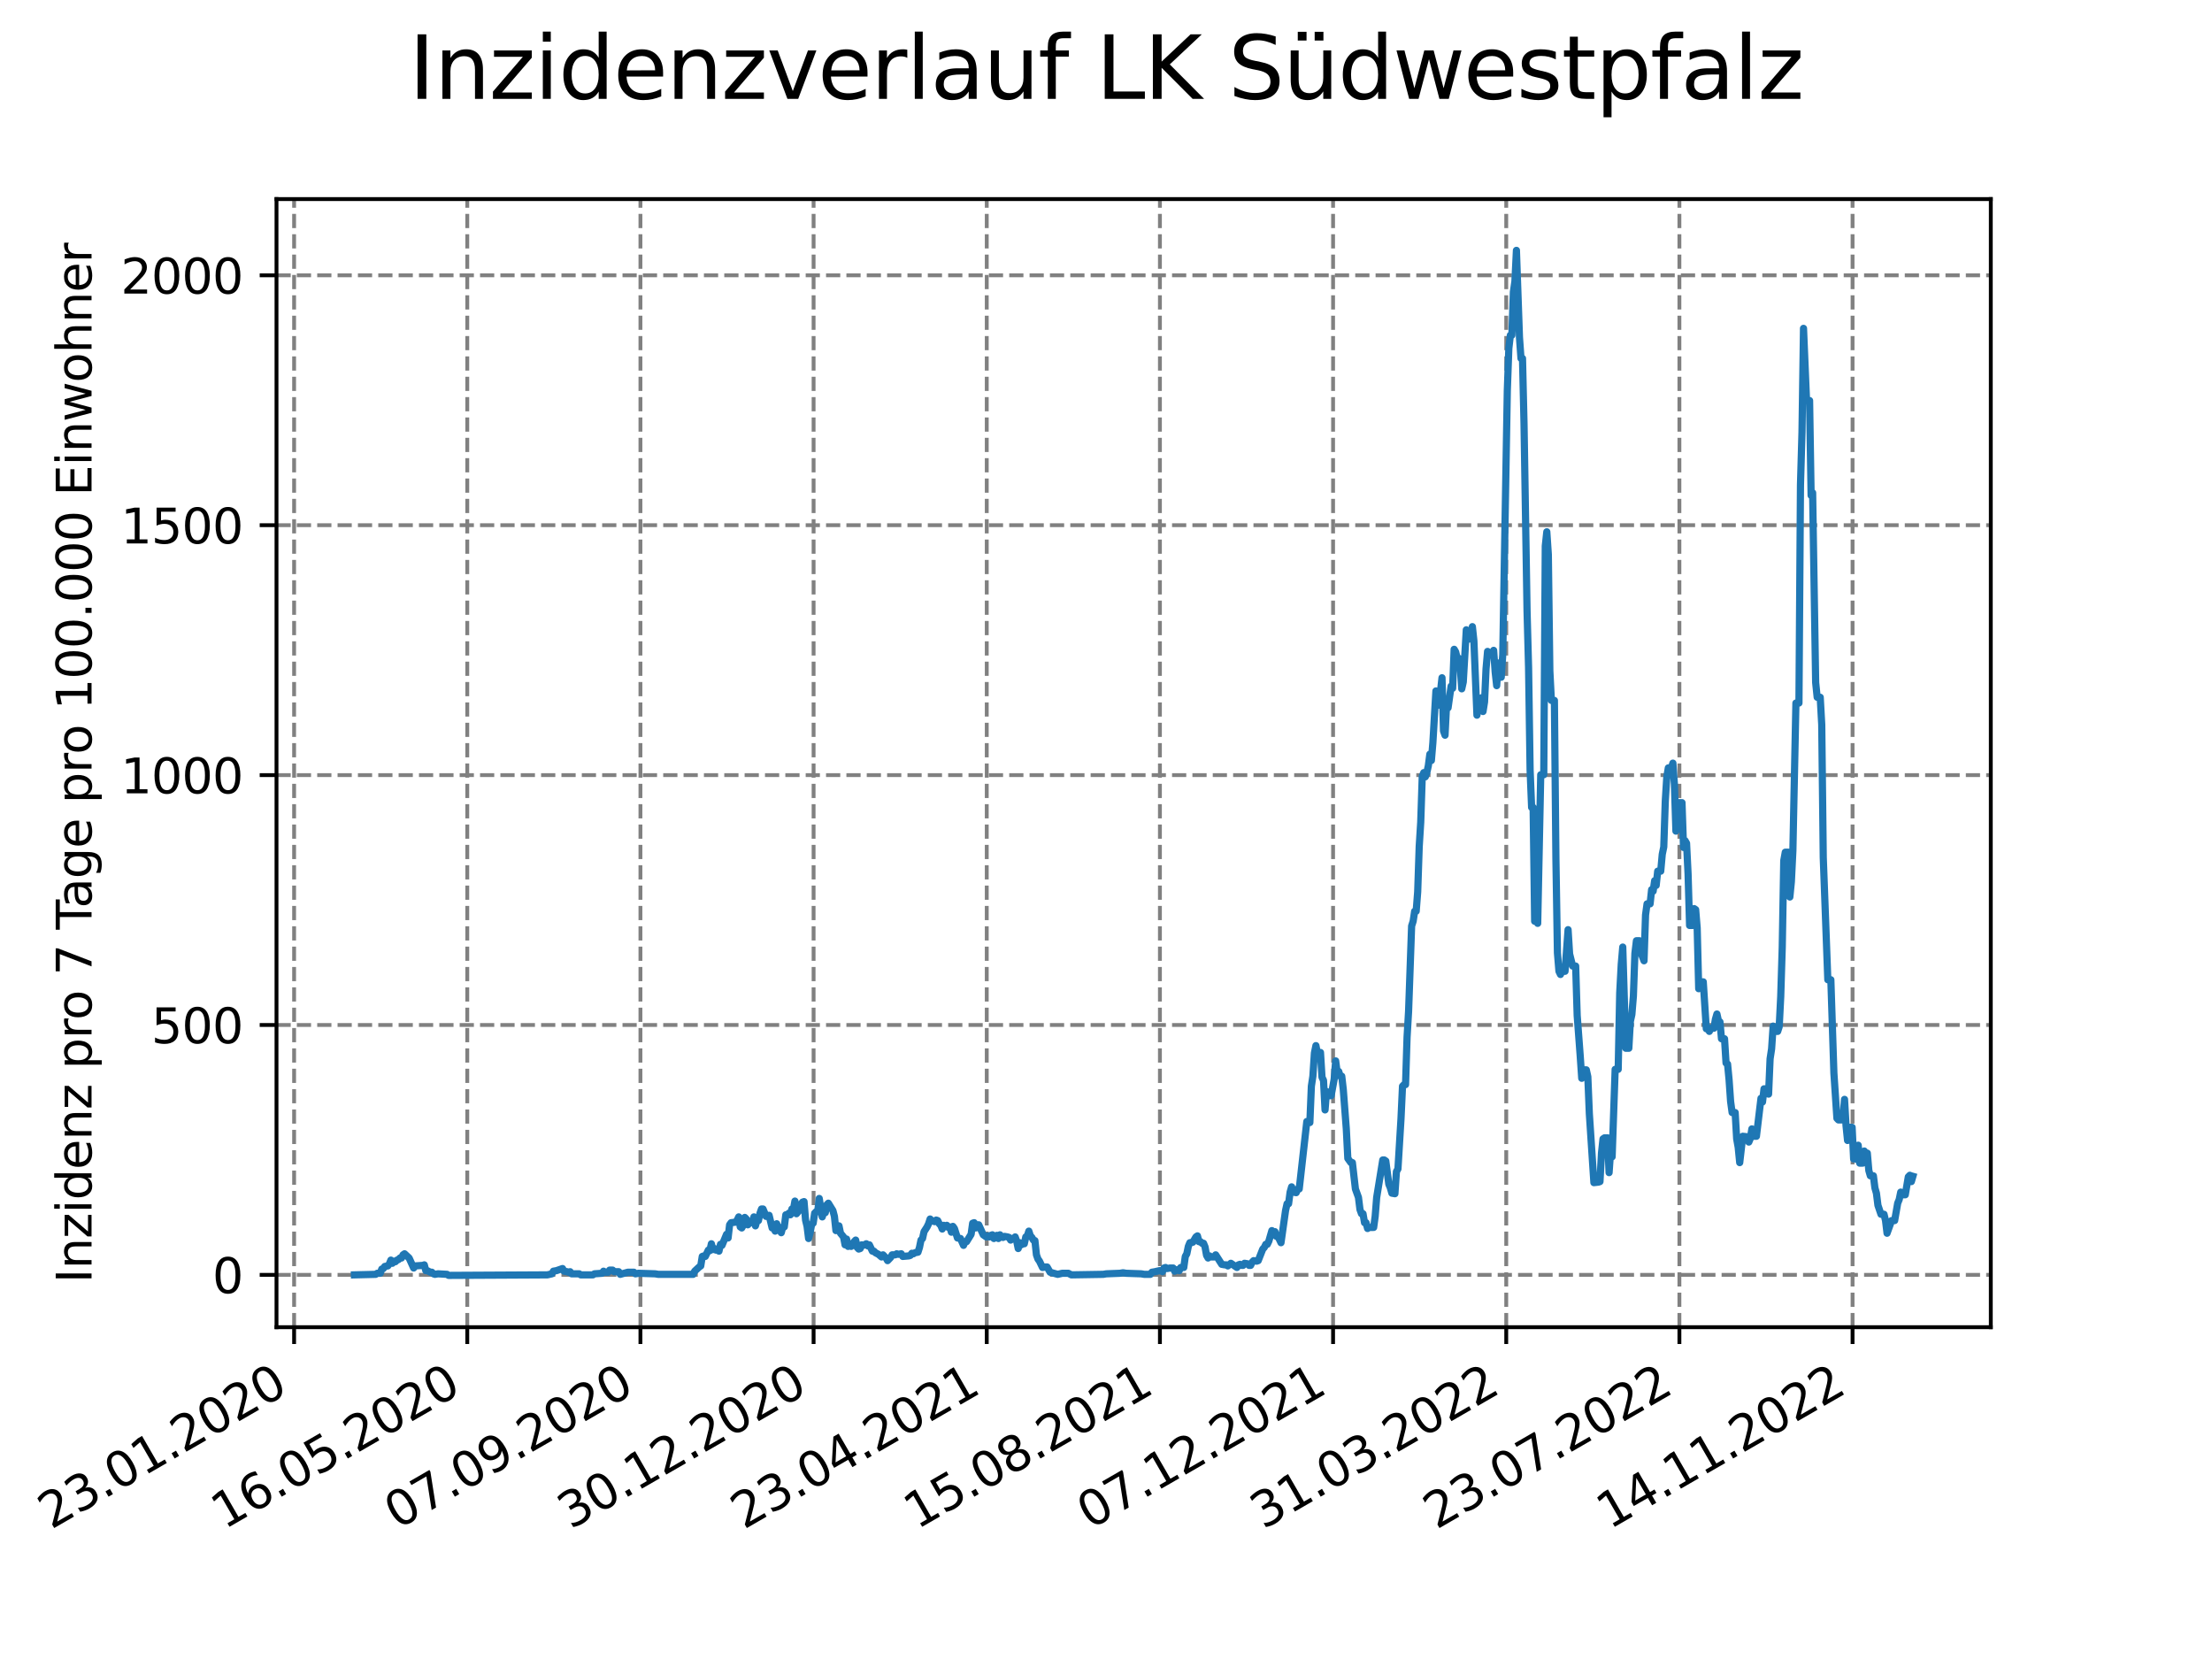 <?xml version="1.0" encoding="utf-8" standalone="no"?>
<!DOCTYPE svg PUBLIC "-//W3C//DTD SVG 1.1//EN"
  "http://www.w3.org/Graphics/SVG/1.1/DTD/svg11.dtd">
<svg xmlns:xlink="http://www.w3.org/1999/xlink" width="460.8pt" height="345.6pt" viewBox="0 0 460.8 345.6" xmlns="http://www.w3.org/2000/svg" version="1.1">
 <defs>
  <style type="text/css">*{stroke-linejoin: round; stroke-linecap: butt}</style>
 </defs>
 <g id="figure_1">
  <g id="patch_1">
   <path d="M 0 345.6 
L 460.8 345.6 
L 460.8 0 
L 0 0 
z
" style="fill: #ffffff"/>
  </g>
  <g id="axes_1">
   <g id="patch_2">
    <path d="M 57.6 276.48 
L 414.72 276.48 
L 414.72 41.472 
L 57.6 41.472 
z
" style="fill: #ffffff"/>
   </g>
   <g id="matplotlib.axis_1">
    <g id="xtick_1">
     <g id="line2d_1">
      <path d="M 61.268 276.48 
L 61.268 41.472 
" clip-path="url(#pe999df54c0)" style="fill: none; stroke-dasharray: 2.96,1.28; stroke-dashoffset: 0; stroke: #808080; stroke-width: 0.8"/>
     </g>
     <g id="line2d_2">
      <defs>
       <path id="m351de77b16" d="M 0 0 
L 0 3.5 
" style="stroke: #000000; stroke-width: 0.8"/>
      </defs>
      <g>
       <use xlink:href="#m351de77b16" x="61.268" y="276.48" style="stroke: #000000; stroke-width: 0.8"/>
      </g>
     </g>
     <g id="text_1">
      <!-- 23.01.2020 -->
      <g transform="translate(10.643 318.689) rotate(-30) scale(0.1 -0.1)">
       <defs>
        <path id="DejaVuSans-32" d="M 1228 531 
L 3431 531 
L 3431 0 
L 469 0 
L 469 531 
Q 828 903 1448 1529 
Q 2069 2156 2228 2338 
Q 2531 2678 2651 2914 
Q 2772 3150 2772 3378 
Q 2772 3750 2511 3984 
Q 2250 4219 1831 4219 
Q 1534 4219 1204 4116 
Q 875 4013 500 3803 
L 500 4441 
Q 881 4594 1212 4672 
Q 1544 4750 1819 4750 
Q 2544 4750 2975 4387 
Q 3406 4025 3406 3419 
Q 3406 3131 3298 2873 
Q 3191 2616 2906 2266 
Q 2828 2175 2409 1742 
Q 1991 1309 1228 531 
z
" transform="scale(0.016)"/>
        <path id="DejaVuSans-33" d="M 2597 2516 
Q 3050 2419 3304 2112 
Q 3559 1806 3559 1356 
Q 3559 666 3084 287 
Q 2609 -91 1734 -91 
Q 1441 -91 1130 -33 
Q 819 25 488 141 
L 488 750 
Q 750 597 1062 519 
Q 1375 441 1716 441 
Q 2309 441 2620 675 
Q 2931 909 2931 1356 
Q 2931 1769 2642 2001 
Q 2353 2234 1838 2234 
L 1294 2234 
L 1294 2753 
L 1863 2753 
Q 2328 2753 2575 2939 
Q 2822 3125 2822 3475 
Q 2822 3834 2567 4026 
Q 2313 4219 1838 4219 
Q 1578 4219 1281 4162 
Q 984 4106 628 3988 
L 628 4550 
Q 988 4650 1302 4700 
Q 1616 4750 1894 4750 
Q 2613 4750 3031 4423 
Q 3450 4097 3450 3541 
Q 3450 3153 3228 2886 
Q 3006 2619 2597 2516 
z
" transform="scale(0.016)"/>
        <path id="DejaVuSans-2e" d="M 684 794 
L 1344 794 
L 1344 0 
L 684 0 
L 684 794 
z
" transform="scale(0.016)"/>
        <path id="DejaVuSans-30" d="M 2034 4250 
Q 1547 4250 1301 3770 
Q 1056 3291 1056 2328 
Q 1056 1369 1301 889 
Q 1547 409 2034 409 
Q 2525 409 2770 889 
Q 3016 1369 3016 2328 
Q 3016 3291 2770 3770 
Q 2525 4250 2034 4250 
z
M 2034 4750 
Q 2819 4750 3233 4129 
Q 3647 3509 3647 2328 
Q 3647 1150 3233 529 
Q 2819 -91 2034 -91 
Q 1250 -91 836 529 
Q 422 1150 422 2328 
Q 422 3509 836 4129 
Q 1250 4750 2034 4750 
z
" transform="scale(0.016)"/>
        <path id="DejaVuSans-31" d="M 794 531 
L 1825 531 
L 1825 4091 
L 703 3866 
L 703 4441 
L 1819 4666 
L 2450 4666 
L 2450 531 
L 3481 531 
L 3481 0 
L 794 0 
L 794 531 
z
" transform="scale(0.016)"/>
       </defs>
       <use xlink:href="#DejaVuSans-32"/>
       <use xlink:href="#DejaVuSans-33" x="63.623"/>
       <use xlink:href="#DejaVuSans-2e" x="127.246"/>
       <use xlink:href="#DejaVuSans-30" x="159.033"/>
       <use xlink:href="#DejaVuSans-31" x="222.656"/>
       <use xlink:href="#DejaVuSans-2e" x="286.279"/>
       <use xlink:href="#DejaVuSans-32" x="318.066"/>
       <use xlink:href="#DejaVuSans-30" x="381.689"/>
       <use xlink:href="#DejaVuSans-32" x="445.312"/>
       <use xlink:href="#DejaVuSans-30" x="508.936"/>
      </g>
     </g>
    </g>
    <g id="xtick_2">
     <g id="line2d_3">
      <path d="M 97.341 276.48 
L 97.341 41.472 
" clip-path="url(#pe999df54c0)" style="fill: none; stroke-dasharray: 2.96,1.28; stroke-dashoffset: 0; stroke: #808080; stroke-width: 0.8"/>
     </g>
     <g id="line2d_4">
      <g>
       <use xlink:href="#m351de77b16" x="97.341" y="276.48" style="stroke: #000000; stroke-width: 0.8"/>
      </g>
     </g>
     <g id="text_2">
      <!-- 16.05.2020 -->
      <g transform="translate(46.715 318.689) rotate(-30) scale(0.1 -0.1)">
       <defs>
        <path id="DejaVuSans-36" d="M 2113 2584 
Q 1688 2584 1439 2293 
Q 1191 2003 1191 1497 
Q 1191 994 1439 701 
Q 1688 409 2113 409 
Q 2538 409 2786 701 
Q 3034 994 3034 1497 
Q 3034 2003 2786 2293 
Q 2538 2584 2113 2584 
z
M 3366 4563 
L 3366 3988 
Q 3128 4100 2886 4159 
Q 2644 4219 2406 4219 
Q 1781 4219 1451 3797 
Q 1122 3375 1075 2522 
Q 1259 2794 1537 2939 
Q 1816 3084 2150 3084 
Q 2853 3084 3261 2657 
Q 3669 2231 3669 1497 
Q 3669 778 3244 343 
Q 2819 -91 2113 -91 
Q 1303 -91 875 529 
Q 447 1150 447 2328 
Q 447 3434 972 4092 
Q 1497 4750 2381 4750 
Q 2619 4750 2861 4703 
Q 3103 4656 3366 4563 
z
" transform="scale(0.016)"/>
        <path id="DejaVuSans-35" d="M 691 4666 
L 3169 4666 
L 3169 4134 
L 1269 4134 
L 1269 2991 
Q 1406 3038 1543 3061 
Q 1681 3084 1819 3084 
Q 2600 3084 3056 2656 
Q 3513 2228 3513 1497 
Q 3513 744 3044 326 
Q 2575 -91 1722 -91 
Q 1428 -91 1123 -41 
Q 819 9 494 109 
L 494 744 
Q 775 591 1075 516 
Q 1375 441 1709 441 
Q 2250 441 2565 725 
Q 2881 1009 2881 1497 
Q 2881 1984 2565 2268 
Q 2250 2553 1709 2553 
Q 1456 2553 1204 2497 
Q 953 2441 691 2322 
L 691 4666 
z
" transform="scale(0.016)"/>
       </defs>
       <use xlink:href="#DejaVuSans-31"/>
       <use xlink:href="#DejaVuSans-36" x="63.623"/>
       <use xlink:href="#DejaVuSans-2e" x="127.246"/>
       <use xlink:href="#DejaVuSans-30" x="159.033"/>
       <use xlink:href="#DejaVuSans-35" x="222.656"/>
       <use xlink:href="#DejaVuSans-2e" x="286.279"/>
       <use xlink:href="#DejaVuSans-32" x="318.066"/>
       <use xlink:href="#DejaVuSans-30" x="381.689"/>
       <use xlink:href="#DejaVuSans-32" x="445.312"/>
       <use xlink:href="#DejaVuSans-30" x="508.936"/>
      </g>
     </g>
    </g>
    <g id="xtick_3">
     <g id="line2d_5">
      <path d="M 133.413 276.48 
L 133.413 41.472 
" clip-path="url(#pe999df54c0)" style="fill: none; stroke-dasharray: 2.96,1.28; stroke-dashoffset: 0; stroke: #808080; stroke-width: 0.8"/>
     </g>
     <g id="line2d_6">
      <g>
       <use xlink:href="#m351de77b16" x="133.413" y="276.48" style="stroke: #000000; stroke-width: 0.8"/>
      </g>
     </g>
     <g id="text_3">
      <!-- 07.09.2020 -->
      <g transform="translate(82.788 318.689) rotate(-30) scale(0.1 -0.1)">
       <defs>
        <path id="DejaVuSans-37" d="M 525 4666 
L 3525 4666 
L 3525 4397 
L 1831 0 
L 1172 0 
L 2766 4134 
L 525 4134 
L 525 4666 
z
" transform="scale(0.016)"/>
        <path id="DejaVuSans-39" d="M 703 97 
L 703 672 
Q 941 559 1184 500 
Q 1428 441 1663 441 
Q 2288 441 2617 861 
Q 2947 1281 2994 2138 
Q 2813 1869 2534 1725 
Q 2256 1581 1919 1581 
Q 1219 1581 811 2004 
Q 403 2428 403 3163 
Q 403 3881 828 4315 
Q 1253 4750 1959 4750 
Q 2769 4750 3195 4129 
Q 3622 3509 3622 2328 
Q 3622 1225 3098 567 
Q 2575 -91 1691 -91 
Q 1453 -91 1209 -44 
Q 966 3 703 97 
z
M 1959 2075 
Q 2384 2075 2632 2365 
Q 2881 2656 2881 3163 
Q 2881 3666 2632 3958 
Q 2384 4250 1959 4250 
Q 1534 4250 1286 3958 
Q 1038 3666 1038 3163 
Q 1038 2656 1286 2365 
Q 1534 2075 1959 2075 
z
" transform="scale(0.016)"/>
       </defs>
       <use xlink:href="#DejaVuSans-30"/>
       <use xlink:href="#DejaVuSans-37" x="63.623"/>
       <use xlink:href="#DejaVuSans-2e" x="127.246"/>
       <use xlink:href="#DejaVuSans-30" x="159.033"/>
       <use xlink:href="#DejaVuSans-39" x="222.656"/>
       <use xlink:href="#DejaVuSans-2e" x="286.279"/>
       <use xlink:href="#DejaVuSans-32" x="318.066"/>
       <use xlink:href="#DejaVuSans-30" x="381.689"/>
       <use xlink:href="#DejaVuSans-32" x="445.312"/>
       <use xlink:href="#DejaVuSans-30" x="508.936"/>
      </g>
     </g>
    </g>
    <g id="xtick_4">
     <g id="line2d_7">
      <path d="M 169.486 276.48 
L 169.486 41.472 
" clip-path="url(#pe999df54c0)" style="fill: none; stroke-dasharray: 2.96,1.28; stroke-dashoffset: 0; stroke: #808080; stroke-width: 0.8"/>
     </g>
     <g id="line2d_8">
      <g>
       <use xlink:href="#m351de77b16" x="169.486" y="276.48" style="stroke: #000000; stroke-width: 0.8"/>
      </g>
     </g>
     <g id="text_4">
      <!-- 30.12.2020 -->
      <g transform="translate(118.861 318.689) rotate(-30) scale(0.1 -0.1)">
       <use xlink:href="#DejaVuSans-33"/>
       <use xlink:href="#DejaVuSans-30" x="63.623"/>
       <use xlink:href="#DejaVuSans-2e" x="127.246"/>
       <use xlink:href="#DejaVuSans-31" x="159.033"/>
       <use xlink:href="#DejaVuSans-32" x="222.656"/>
       <use xlink:href="#DejaVuSans-2e" x="286.279"/>
       <use xlink:href="#DejaVuSans-32" x="318.066"/>
       <use xlink:href="#DejaVuSans-30" x="381.689"/>
       <use xlink:href="#DejaVuSans-32" x="445.312"/>
       <use xlink:href="#DejaVuSans-30" x="508.936"/>
      </g>
     </g>
    </g>
    <g id="xtick_5">
     <g id="line2d_9">
      <path d="M 205.559 276.48 
L 205.559 41.472 
" clip-path="url(#pe999df54c0)" style="fill: none; stroke-dasharray: 2.96,1.28; stroke-dashoffset: 0; stroke: #808080; stroke-width: 0.8"/>
     </g>
     <g id="line2d_10">
      <g>
       <use xlink:href="#m351de77b16" x="205.559" y="276.48" style="stroke: #000000; stroke-width: 0.8"/>
      </g>
     </g>
     <g id="text_5">
      <!-- 23.04.2021 -->
      <g transform="translate(154.934 318.689) rotate(-30) scale(0.1 -0.1)">
       <defs>
        <path id="DejaVuSans-34" d="M 2419 4116 
L 825 1625 
L 2419 1625 
L 2419 4116 
z
M 2253 4666 
L 3047 4666 
L 3047 1625 
L 3713 1625 
L 3713 1100 
L 3047 1100 
L 3047 0 
L 2419 0 
L 2419 1100 
L 313 1100 
L 313 1709 
L 2253 4666 
z
" transform="scale(0.016)"/>
       </defs>
       <use xlink:href="#DejaVuSans-32"/>
       <use xlink:href="#DejaVuSans-33" x="63.623"/>
       <use xlink:href="#DejaVuSans-2e" x="127.246"/>
       <use xlink:href="#DejaVuSans-30" x="159.033"/>
       <use xlink:href="#DejaVuSans-34" x="222.656"/>
       <use xlink:href="#DejaVuSans-2e" x="286.279"/>
       <use xlink:href="#DejaVuSans-32" x="318.066"/>
       <use xlink:href="#DejaVuSans-30" x="381.689"/>
       <use xlink:href="#DejaVuSans-32" x="445.312"/>
       <use xlink:href="#DejaVuSans-31" x="508.936"/>
      </g>
     </g>
    </g>
    <g id="xtick_6">
     <g id="line2d_11">
      <path d="M 241.632 276.48 
L 241.632 41.472 
" clip-path="url(#pe999df54c0)" style="fill: none; stroke-dasharray: 2.96,1.28; stroke-dashoffset: 0; stroke: #808080; stroke-width: 0.8"/>
     </g>
     <g id="line2d_12">
      <g>
       <use xlink:href="#m351de77b16" x="241.632" y="276.48" style="stroke: #000000; stroke-width: 0.8"/>
      </g>
     </g>
     <g id="text_6">
      <!-- 15.08.2021 -->
      <g transform="translate(191.006 318.689) rotate(-30) scale(0.1 -0.1)">
       <defs>
        <path id="DejaVuSans-38" d="M 2034 2216 
Q 1584 2216 1326 1975 
Q 1069 1734 1069 1313 
Q 1069 891 1326 650 
Q 1584 409 2034 409 
Q 2484 409 2743 651 
Q 3003 894 3003 1313 
Q 3003 1734 2745 1975 
Q 2488 2216 2034 2216 
z
M 1403 2484 
Q 997 2584 770 2862 
Q 544 3141 544 3541 
Q 544 4100 942 4425 
Q 1341 4750 2034 4750 
Q 2731 4750 3128 4425 
Q 3525 4100 3525 3541 
Q 3525 3141 3298 2862 
Q 3072 2584 2669 2484 
Q 3125 2378 3379 2068 
Q 3634 1759 3634 1313 
Q 3634 634 3220 271 
Q 2806 -91 2034 -91 
Q 1263 -91 848 271 
Q 434 634 434 1313 
Q 434 1759 690 2068 
Q 947 2378 1403 2484 
z
M 1172 3481 
Q 1172 3119 1398 2916 
Q 1625 2713 2034 2713 
Q 2441 2713 2670 2916 
Q 2900 3119 2900 3481 
Q 2900 3844 2670 4047 
Q 2441 4250 2034 4250 
Q 1625 4250 1398 4047 
Q 1172 3844 1172 3481 
z
" transform="scale(0.016)"/>
       </defs>
       <use xlink:href="#DejaVuSans-31"/>
       <use xlink:href="#DejaVuSans-35" x="63.623"/>
       <use xlink:href="#DejaVuSans-2e" x="127.246"/>
       <use xlink:href="#DejaVuSans-30" x="159.033"/>
       <use xlink:href="#DejaVuSans-38" x="222.656"/>
       <use xlink:href="#DejaVuSans-2e" x="286.279"/>
       <use xlink:href="#DejaVuSans-32" x="318.066"/>
       <use xlink:href="#DejaVuSans-30" x="381.689"/>
       <use xlink:href="#DejaVuSans-32" x="445.312"/>
       <use xlink:href="#DejaVuSans-31" x="508.936"/>
      </g>
     </g>
    </g>
    <g id="xtick_7">
     <g id="line2d_13">
      <path d="M 277.704 276.48 
L 277.704 41.472 
" clip-path="url(#pe999df54c0)" style="fill: none; stroke-dasharray: 2.96,1.28; stroke-dashoffset: 0; stroke: #808080; stroke-width: 0.8"/>
     </g>
     <g id="line2d_14">
      <g>
       <use xlink:href="#m351de77b16" x="277.704" y="276.48" style="stroke: #000000; stroke-width: 0.8"/>
      </g>
     </g>
     <g id="text_7">
      <!-- 07.12.2021 -->
      <g transform="translate(227.079 318.689) rotate(-30) scale(0.1 -0.1)">
       <use xlink:href="#DejaVuSans-30"/>
       <use xlink:href="#DejaVuSans-37" x="63.623"/>
       <use xlink:href="#DejaVuSans-2e" x="127.246"/>
       <use xlink:href="#DejaVuSans-31" x="159.033"/>
       <use xlink:href="#DejaVuSans-32" x="222.656"/>
       <use xlink:href="#DejaVuSans-2e" x="286.279"/>
       <use xlink:href="#DejaVuSans-32" x="318.066"/>
       <use xlink:href="#DejaVuSans-30" x="381.689"/>
       <use xlink:href="#DejaVuSans-32" x="445.312"/>
       <use xlink:href="#DejaVuSans-31" x="508.936"/>
      </g>
     </g>
    </g>
    <g id="xtick_8">
     <g id="line2d_15">
      <path d="M 313.777 276.48 
L 313.777 41.472 
" clip-path="url(#pe999df54c0)" style="fill: none; stroke-dasharray: 2.96,1.28; stroke-dashoffset: 0; stroke: #808080; stroke-width: 0.8"/>
     </g>
     <g id="line2d_16">
      <g>
       <use xlink:href="#m351de77b16" x="313.777" y="276.48" style="stroke: #000000; stroke-width: 0.8"/>
      </g>
     </g>
     <g id="text_8">
      <!-- 31.03.2022 -->
      <g transform="translate(263.152 318.689) rotate(-30) scale(0.1 -0.1)">
       <use xlink:href="#DejaVuSans-33"/>
       <use xlink:href="#DejaVuSans-31" x="63.623"/>
       <use xlink:href="#DejaVuSans-2e" x="127.246"/>
       <use xlink:href="#DejaVuSans-30" x="159.033"/>
       <use xlink:href="#DejaVuSans-33" x="222.656"/>
       <use xlink:href="#DejaVuSans-2e" x="286.279"/>
       <use xlink:href="#DejaVuSans-32" x="318.066"/>
       <use xlink:href="#DejaVuSans-30" x="381.689"/>
       <use xlink:href="#DejaVuSans-32" x="445.312"/>
       <use xlink:href="#DejaVuSans-32" x="508.936"/>
      </g>
     </g>
    </g>
    <g id="xtick_9">
     <g id="line2d_17">
      <path d="M 349.85 276.48 
L 349.85 41.472 
" clip-path="url(#pe999df54c0)" style="fill: none; stroke-dasharray: 2.96,1.28; stroke-dashoffset: 0; stroke: #808080; stroke-width: 0.8"/>
     </g>
     <g id="line2d_18">
      <g>
       <use xlink:href="#m351de77b16" x="349.85" y="276.48" style="stroke: #000000; stroke-width: 0.8"/>
      </g>
     </g>
     <g id="text_9">
      <!-- 23.07.2022 -->
      <g transform="translate(299.225 318.689) rotate(-30) scale(0.1 -0.1)">
       <use xlink:href="#DejaVuSans-32"/>
       <use xlink:href="#DejaVuSans-33" x="63.623"/>
       <use xlink:href="#DejaVuSans-2e" x="127.246"/>
       <use xlink:href="#DejaVuSans-30" x="159.033"/>
       <use xlink:href="#DejaVuSans-37" x="222.656"/>
       <use xlink:href="#DejaVuSans-2e" x="286.279"/>
       <use xlink:href="#DejaVuSans-32" x="318.066"/>
       <use xlink:href="#DejaVuSans-30" x="381.689"/>
       <use xlink:href="#DejaVuSans-32" x="445.312"/>
       <use xlink:href="#DejaVuSans-32" x="508.936"/>
      </g>
     </g>
    </g>
    <g id="xtick_10">
     <g id="line2d_19">
      <path d="M 385.922 276.48 
L 385.922 41.472 
" clip-path="url(#pe999df54c0)" style="fill: none; stroke-dasharray: 2.96,1.28; stroke-dashoffset: 0; stroke: #808080; stroke-width: 0.8"/>
     </g>
     <g id="line2d_20">
      <g>
       <use xlink:href="#m351de77b16" x="385.922" y="276.48" style="stroke: #000000; stroke-width: 0.8"/>
      </g>
     </g>
     <g id="text_10">
      <!-- 14.11.2022 -->
      <g transform="translate(335.297 318.689) rotate(-30) scale(0.1 -0.1)">
       <use xlink:href="#DejaVuSans-31"/>
       <use xlink:href="#DejaVuSans-34" x="63.623"/>
       <use xlink:href="#DejaVuSans-2e" x="127.246"/>
       <use xlink:href="#DejaVuSans-31" x="159.033"/>
       <use xlink:href="#DejaVuSans-31" x="222.656"/>
       <use xlink:href="#DejaVuSans-2e" x="286.279"/>
       <use xlink:href="#DejaVuSans-32" x="318.066"/>
       <use xlink:href="#DejaVuSans-30" x="381.689"/>
       <use xlink:href="#DejaVuSans-32" x="445.312"/>
       <use xlink:href="#DejaVuSans-32" x="508.936"/>
      </g>
     </g>
    </g>
   </g>
   <g id="matplotlib.axis_2">
    <g id="ytick_1">
     <g id="line2d_21">
      <path d="M 57.6 265.578 
L 414.72 265.578 
" clip-path="url(#pe999df54c0)" style="fill: none; stroke-dasharray: 2.96,1.28; stroke-dashoffset: 0; stroke: #808080; stroke-width: 0.8"/>
     </g>
     <g id="line2d_22">
      <defs>
       <path id="mcc0518fc0b" d="M 0 0 
L -3.5 0 
" style="stroke: #000000; stroke-width: 0.8"/>
      </defs>
      <g>
       <use xlink:href="#mcc0518fc0b" x="57.6" y="265.578" style="stroke: #000000; stroke-width: 0.8"/>
      </g>
     </g>
     <g id="text_11">
      <!-- 0 -->
      <g transform="translate(44.237 269.377) scale(0.1 -0.1)">
       <use xlink:href="#DejaVuSans-30"/>
      </g>
     </g>
    </g>
    <g id="ytick_2">
     <g id="line2d_23">
      <path d="M 57.6 213.523 
L 414.72 213.523 
" clip-path="url(#pe999df54c0)" style="fill: none; stroke-dasharray: 2.96,1.28; stroke-dashoffset: 0; stroke: #808080; stroke-width: 0.8"/>
     </g>
     <g id="line2d_24">
      <g>
       <use xlink:href="#mcc0518fc0b" x="57.6" y="213.523" style="stroke: #000000; stroke-width: 0.8"/>
      </g>
     </g>
     <g id="text_12">
      <!-- 500 -->
      <g transform="translate(31.512 217.322) scale(0.1 -0.1)">
       <use xlink:href="#DejaVuSans-35"/>
       <use xlink:href="#DejaVuSans-30" x="63.623"/>
       <use xlink:href="#DejaVuSans-30" x="127.246"/>
      </g>
     </g>
    </g>
    <g id="ytick_3">
     <g id="line2d_25">
      <path d="M 57.6 161.467 
L 414.72 161.467 
" clip-path="url(#pe999df54c0)" style="fill: none; stroke-dasharray: 2.96,1.28; stroke-dashoffset: 0; stroke: #808080; stroke-width: 0.8"/>
     </g>
     <g id="line2d_26">
      <g>
       <use xlink:href="#mcc0518fc0b" x="57.6" y="161.467" style="stroke: #000000; stroke-width: 0.8"/>
      </g>
     </g>
     <g id="text_13">
      <!-- 1000 -->
      <g transform="translate(25.15 165.266) scale(0.1 -0.1)">
       <use xlink:href="#DejaVuSans-31"/>
       <use xlink:href="#DejaVuSans-30" x="63.623"/>
       <use xlink:href="#DejaVuSans-30" x="127.246"/>
       <use xlink:href="#DejaVuSans-30" x="190.869"/>
      </g>
     </g>
    </g>
    <g id="ytick_4">
     <g id="line2d_27">
      <path d="M 57.6 109.411 
L 414.72 109.411 
" clip-path="url(#pe999df54c0)" style="fill: none; stroke-dasharray: 2.96,1.28; stroke-dashoffset: 0; stroke: #808080; stroke-width: 0.8"/>
     </g>
     <g id="line2d_28">
      <g>
       <use xlink:href="#mcc0518fc0b" x="57.6" y="109.411" style="stroke: #000000; stroke-width: 0.8"/>
      </g>
     </g>
     <g id="text_14">
      <!-- 1500 -->
      <g transform="translate(25.15 113.211) scale(0.1 -0.1)">
       <use xlink:href="#DejaVuSans-31"/>
       <use xlink:href="#DejaVuSans-35" x="63.623"/>
       <use xlink:href="#DejaVuSans-30" x="127.246"/>
       <use xlink:href="#DejaVuSans-30" x="190.869"/>
      </g>
     </g>
    </g>
    <g id="ytick_5">
     <g id="line2d_29">
      <path d="M 57.6 57.356 
L 414.72 57.356 
" clip-path="url(#pe999df54c0)" style="fill: none; stroke-dasharray: 2.96,1.28; stroke-dashoffset: 0; stroke: #808080; stroke-width: 0.8"/>
     </g>
     <g id="line2d_30">
      <g>
       <use xlink:href="#mcc0518fc0b" x="57.6" y="57.356" style="stroke: #000000; stroke-width: 0.8"/>
      </g>
     </g>
     <g id="text_15">
      <!-- 2000 -->
      <g transform="translate(25.15 61.155) scale(0.1 -0.1)">
       <use xlink:href="#DejaVuSans-32"/>
       <use xlink:href="#DejaVuSans-30" x="63.623"/>
       <use xlink:href="#DejaVuSans-30" x="127.246"/>
       <use xlink:href="#DejaVuSans-30" x="190.869"/>
      </g>
     </g>
    </g>
    <g id="text_16">
     <!-- Inzidenz pro 7 Tage pro 100.000 Einwohner -->
     <g transform="translate(19.07 267.301) rotate(-90) scale(0.1 -0.1)">
      <defs>
       <path id="DejaVuSans-49" d="M 628 4666 
L 1259 4666 
L 1259 0 
L 628 0 
L 628 4666 
z
" transform="scale(0.016)"/>
       <path id="DejaVuSans-6e" d="M 3513 2113 
L 3513 0 
L 2938 0 
L 2938 2094 
Q 2938 2591 2744 2837 
Q 2550 3084 2163 3084 
Q 1697 3084 1428 2787 
Q 1159 2491 1159 1978 
L 1159 0 
L 581 0 
L 581 3500 
L 1159 3500 
L 1159 2956 
Q 1366 3272 1645 3428 
Q 1925 3584 2291 3584 
Q 2894 3584 3203 3211 
Q 3513 2838 3513 2113 
z
" transform="scale(0.016)"/>
       <path id="DejaVuSans-7a" d="M 353 3500 
L 3084 3500 
L 3084 2975 
L 922 459 
L 3084 459 
L 3084 0 
L 275 0 
L 275 525 
L 2438 3041 
L 353 3041 
L 353 3500 
z
" transform="scale(0.016)"/>
       <path id="DejaVuSans-69" d="M 603 3500 
L 1178 3500 
L 1178 0 
L 603 0 
L 603 3500 
z
M 603 4863 
L 1178 4863 
L 1178 4134 
L 603 4134 
L 603 4863 
z
" transform="scale(0.016)"/>
       <path id="DejaVuSans-64" d="M 2906 2969 
L 2906 4863 
L 3481 4863 
L 3481 0 
L 2906 0 
L 2906 525 
Q 2725 213 2448 61 
Q 2172 -91 1784 -91 
Q 1150 -91 751 415 
Q 353 922 353 1747 
Q 353 2572 751 3078 
Q 1150 3584 1784 3584 
Q 2172 3584 2448 3432 
Q 2725 3281 2906 2969 
z
M 947 1747 
Q 947 1113 1208 752 
Q 1469 391 1925 391 
Q 2381 391 2643 752 
Q 2906 1113 2906 1747 
Q 2906 2381 2643 2742 
Q 2381 3103 1925 3103 
Q 1469 3103 1208 2742 
Q 947 2381 947 1747 
z
" transform="scale(0.016)"/>
       <path id="DejaVuSans-65" d="M 3597 1894 
L 3597 1613 
L 953 1613 
Q 991 1019 1311 708 
Q 1631 397 2203 397 
Q 2534 397 2845 478 
Q 3156 559 3463 722 
L 3463 178 
Q 3153 47 2828 -22 
Q 2503 -91 2169 -91 
Q 1331 -91 842 396 
Q 353 884 353 1716 
Q 353 2575 817 3079 
Q 1281 3584 2069 3584 
Q 2775 3584 3186 3129 
Q 3597 2675 3597 1894 
z
M 3022 2063 
Q 3016 2534 2758 2815 
Q 2500 3097 2075 3097 
Q 1594 3097 1305 2825 
Q 1016 2553 972 2059 
L 3022 2063 
z
" transform="scale(0.016)"/>
       <path id="DejaVuSans-20" transform="scale(0.016)"/>
       <path id="DejaVuSans-70" d="M 1159 525 
L 1159 -1331 
L 581 -1331 
L 581 3500 
L 1159 3500 
L 1159 2969 
Q 1341 3281 1617 3432 
Q 1894 3584 2278 3584 
Q 2916 3584 3314 3078 
Q 3713 2572 3713 1747 
Q 3713 922 3314 415 
Q 2916 -91 2278 -91 
Q 1894 -91 1617 61 
Q 1341 213 1159 525 
z
M 3116 1747 
Q 3116 2381 2855 2742 
Q 2594 3103 2138 3103 
Q 1681 3103 1420 2742 
Q 1159 2381 1159 1747 
Q 1159 1113 1420 752 
Q 1681 391 2138 391 
Q 2594 391 2855 752 
Q 3116 1113 3116 1747 
z
" transform="scale(0.016)"/>
       <path id="DejaVuSans-72" d="M 2631 2963 
Q 2534 3019 2420 3045 
Q 2306 3072 2169 3072 
Q 1681 3072 1420 2755 
Q 1159 2438 1159 1844 
L 1159 0 
L 581 0 
L 581 3500 
L 1159 3500 
L 1159 2956 
Q 1341 3275 1631 3429 
Q 1922 3584 2338 3584 
Q 2397 3584 2469 3576 
Q 2541 3569 2628 3553 
L 2631 2963 
z
" transform="scale(0.016)"/>
       <path id="DejaVuSans-6f" d="M 1959 3097 
Q 1497 3097 1228 2736 
Q 959 2375 959 1747 
Q 959 1119 1226 758 
Q 1494 397 1959 397 
Q 2419 397 2687 759 
Q 2956 1122 2956 1747 
Q 2956 2369 2687 2733 
Q 2419 3097 1959 3097 
z
M 1959 3584 
Q 2709 3584 3137 3096 
Q 3566 2609 3566 1747 
Q 3566 888 3137 398 
Q 2709 -91 1959 -91 
Q 1206 -91 779 398 
Q 353 888 353 1747 
Q 353 2609 779 3096 
Q 1206 3584 1959 3584 
z
" transform="scale(0.016)"/>
       <path id="DejaVuSans-54" d="M -19 4666 
L 3928 4666 
L 3928 4134 
L 2272 4134 
L 2272 0 
L 1638 0 
L 1638 4134 
L -19 4134 
L -19 4666 
z
" transform="scale(0.016)"/>
       <path id="DejaVuSans-61" d="M 2194 1759 
Q 1497 1759 1228 1600 
Q 959 1441 959 1056 
Q 959 750 1161 570 
Q 1363 391 1709 391 
Q 2188 391 2477 730 
Q 2766 1069 2766 1631 
L 2766 1759 
L 2194 1759 
z
M 3341 1997 
L 3341 0 
L 2766 0 
L 2766 531 
Q 2569 213 2275 61 
Q 1981 -91 1556 -91 
Q 1019 -91 701 211 
Q 384 513 384 1019 
Q 384 1609 779 1909 
Q 1175 2209 1959 2209 
L 2766 2209 
L 2766 2266 
Q 2766 2663 2505 2880 
Q 2244 3097 1772 3097 
Q 1472 3097 1187 3025 
Q 903 2953 641 2809 
L 641 3341 
Q 956 3463 1253 3523 
Q 1550 3584 1831 3584 
Q 2591 3584 2966 3190 
Q 3341 2797 3341 1997 
z
" transform="scale(0.016)"/>
       <path id="DejaVuSans-67" d="M 2906 1791 
Q 2906 2416 2648 2759 
Q 2391 3103 1925 3103 
Q 1463 3103 1205 2759 
Q 947 2416 947 1791 
Q 947 1169 1205 825 
Q 1463 481 1925 481 
Q 2391 481 2648 825 
Q 2906 1169 2906 1791 
z
M 3481 434 
Q 3481 -459 3084 -895 
Q 2688 -1331 1869 -1331 
Q 1566 -1331 1297 -1286 
Q 1028 -1241 775 -1147 
L 775 -588 
Q 1028 -725 1275 -790 
Q 1522 -856 1778 -856 
Q 2344 -856 2625 -561 
Q 2906 -266 2906 331 
L 2906 616 
Q 2728 306 2450 153 
Q 2172 0 1784 0 
Q 1141 0 747 490 
Q 353 981 353 1791 
Q 353 2603 747 3093 
Q 1141 3584 1784 3584 
Q 2172 3584 2450 3431 
Q 2728 3278 2906 2969 
L 2906 3500 
L 3481 3500 
L 3481 434 
z
" transform="scale(0.016)"/>
       <path id="DejaVuSans-45" d="M 628 4666 
L 3578 4666 
L 3578 4134 
L 1259 4134 
L 1259 2753 
L 3481 2753 
L 3481 2222 
L 1259 2222 
L 1259 531 
L 3634 531 
L 3634 0 
L 628 0 
L 628 4666 
z
" transform="scale(0.016)"/>
       <path id="DejaVuSans-77" d="M 269 3500 
L 844 3500 
L 1563 769 
L 2278 3500 
L 2956 3500 
L 3675 769 
L 4391 3500 
L 4966 3500 
L 4050 0 
L 3372 0 
L 2619 2869 
L 1863 0 
L 1184 0 
L 269 3500 
z
" transform="scale(0.016)"/>
       <path id="DejaVuSans-68" d="M 3513 2113 
L 3513 0 
L 2938 0 
L 2938 2094 
Q 2938 2591 2744 2837 
Q 2550 3084 2163 3084 
Q 1697 3084 1428 2787 
Q 1159 2491 1159 1978 
L 1159 0 
L 581 0 
L 581 4863 
L 1159 4863 
L 1159 2956 
Q 1366 3272 1645 3428 
Q 1925 3584 2291 3584 
Q 2894 3584 3203 3211 
Q 3513 2838 3513 2113 
z
" transform="scale(0.016)"/>
      </defs>
      <use xlink:href="#DejaVuSans-49"/>
      <use xlink:href="#DejaVuSans-6e" x="29.492"/>
      <use xlink:href="#DejaVuSans-7a" x="92.871"/>
      <use xlink:href="#DejaVuSans-69" x="145.361"/>
      <use xlink:href="#DejaVuSans-64" x="173.145"/>
      <use xlink:href="#DejaVuSans-65" x="236.621"/>
      <use xlink:href="#DejaVuSans-6e" x="298.145"/>
      <use xlink:href="#DejaVuSans-7a" x="361.523"/>
      <use xlink:href="#DejaVuSans-20" x="414.014"/>
      <use xlink:href="#DejaVuSans-70" x="445.801"/>
      <use xlink:href="#DejaVuSans-72" x="509.277"/>
      <use xlink:href="#DejaVuSans-6f" x="548.141"/>
      <use xlink:href="#DejaVuSans-20" x="609.322"/>
      <use xlink:href="#DejaVuSans-37" x="641.109"/>
      <use xlink:href="#DejaVuSans-20" x="704.732"/>
      <use xlink:href="#DejaVuSans-54" x="736.52"/>
      <use xlink:href="#DejaVuSans-61" x="781.104"/>
      <use xlink:href="#DejaVuSans-67" x="842.383"/>
      <use xlink:href="#DejaVuSans-65" x="905.859"/>
      <use xlink:href="#DejaVuSans-20" x="967.383"/>
      <use xlink:href="#DejaVuSans-70" x="999.17"/>
      <use xlink:href="#DejaVuSans-72" x="1062.646"/>
      <use xlink:href="#DejaVuSans-6f" x="1101.51"/>
      <use xlink:href="#DejaVuSans-20" x="1162.691"/>
      <use xlink:href="#DejaVuSans-31" x="1194.479"/>
      <use xlink:href="#DejaVuSans-30" x="1258.102"/>
      <use xlink:href="#DejaVuSans-30" x="1321.725"/>
      <use xlink:href="#DejaVuSans-2e" x="1385.348"/>
      <use xlink:href="#DejaVuSans-30" x="1417.135"/>
      <use xlink:href="#DejaVuSans-30" x="1480.758"/>
      <use xlink:href="#DejaVuSans-30" x="1544.381"/>
      <use xlink:href="#DejaVuSans-20" x="1608.004"/>
      <use xlink:href="#DejaVuSans-45" x="1639.791"/>
      <use xlink:href="#DejaVuSans-69" x="1702.975"/>
      <use xlink:href="#DejaVuSans-6e" x="1730.758"/>
      <use xlink:href="#DejaVuSans-77" x="1794.137"/>
      <use xlink:href="#DejaVuSans-6f" x="1875.924"/>
      <use xlink:href="#DejaVuSans-68" x="1937.105"/>
      <use xlink:href="#DejaVuSans-6e" x="2000.484"/>
      <use xlink:href="#DejaVuSans-65" x="2063.863"/>
      <use xlink:href="#DejaVuSans-72" x="2125.387"/>
     </g>
    </g>
   </g>
   <g id="line2d_31">
    <path d="M 73.833 265.578 
L 78.263 265.468 
L 78.579 265.249 
L 79.212 265.249 
L 79.528 264.371 
L 79.845 264.261 
L 80.161 263.822 
L 80.794 263.712 
L 81.111 263.273 
L 81.427 262.504 
L 81.743 263.163 
L 82.06 262.724 
L 82.376 262.834 
L 82.693 262.504 
L 83.009 262.394 
L 83.326 262.065 
L 83.642 262.065 
L 83.958 261.406 
L 84.275 261.187 
L 85.224 262.065 
L 86.173 264.151 
L 86.49 263.712 
L 88.072 263.602 
L 88.388 263.492 
L 88.705 264.7 
L 89.021 264.7 
L 89.654 265.029 
L 89.971 265.029 
L 90.287 265.359 
L 90.603 265.468 
L 91.236 265.359 
L 93.135 265.468 
L 93.451 265.688 
L 114.019 265.578 
L 114.968 265.359 
L 115.285 264.81 
L 115.918 264.7 
L 117.183 264.261 
L 117.5 264.81 
L 118.133 264.92 
L 118.449 265.029 
L 118.765 264.92 
L 119.082 265.359 
L 120.664 265.359 
L 120.98 265.578 
L 123.512 265.578 
L 123.828 265.359 
L 125.41 265.249 
L 125.727 264.81 
L 126.043 265.029 
L 126.676 265.029 
L 126.993 264.59 
L 127.625 264.59 
L 127.942 264.92 
L 128.891 264.92 
L 129.208 265.468 
L 130.79 265.029 
L 132.055 265.029 
L 132.372 265.359 
L 133.005 265.249 
L 136.485 265.359 
L 137.118 265.468 
L 144.396 265.468 
L 144.712 264.81 
L 145.662 263.931 
L 145.978 263.712 
L 146.295 261.736 
L 146.611 261.626 
L 146.927 261.736 
L 147.56 260.418 
L 147.877 260.528 
L 148.193 259.101 
L 148.51 260.309 
L 148.826 260.089 
L 149.142 260.418 
L 149.459 260.418 
L 149.775 260.638 
L 150.092 259.211 
L 150.408 259.43 
L 151.357 257.125 
L 151.674 257.893 
L 151.99 255.149 
L 152.307 254.709 
L 153.256 254.6 
L 153.572 254.16 
L 153.889 253.502 
L 154.205 255.588 
L 154.522 255.807 
L 154.838 255.258 
L 155.155 253.612 
L 155.471 253.941 
L 155.787 255.149 
L 156.104 254.819 
L 156.737 254.6 
L 157.053 253.502 
L 157.37 255.368 
L 157.686 254.27 
L 158.002 254.27 
L 158.319 252.733 
L 158.635 251.855 
L 158.952 251.855 
L 159.585 253.392 
L 159.901 253.392 
L 160.217 253.172 
L 160.85 255.807 
L 161.167 255.698 
L 161.483 256.466 
L 161.8 254.929 
L 162.116 256.027 
L 162.432 256.246 
L 162.749 256.795 
L 163.065 255.588 
L 163.382 255.588 
L 163.698 253.063 
L 164.015 253.063 
L 164.331 252.733 
L 164.647 253.063 
L 164.964 251.855 
L 165.28 251.965 
L 165.597 250.208 
L 165.913 252.843 
L 166.546 252.075 
L 166.862 250.867 
L 167.179 250.428 
L 167.495 250.318 
L 167.812 254.16 
L 168.128 255.478 
L 168.445 258.003 
L 168.761 256.795 
L 169.077 255.039 
L 169.394 254.819 
L 169.71 252.733 
L 170.027 252.404 
L 170.343 252.404 
L 170.66 249.659 
L 171.292 253.502 
L 171.609 252.404 
L 171.925 252.623 
L 172.242 250.977 
L 172.558 250.647 
L 173.507 252.184 
L 173.824 253.392 
L 174.14 256.356 
L 174.773 255.368 
L 175.09 256.905 
L 175.722 257.674 
L 176.039 259.32 
L 176.355 258.113 
L 176.672 259.65 
L 176.988 259.101 
L 177.304 259.65 
L 177.937 258.662 
L 178.254 258.332 
L 178.57 259.869 
L 178.887 260.199 
L 179.203 260.089 
L 179.519 259.32 
L 179.836 259.43 
L 180.469 259.101 
L 180.785 259.54 
L 181.102 259.32 
L 181.734 260.638 
L 182.051 260.638 
L 182.367 260.967 
L 183 261.297 
L 183.633 261.846 
L 183.949 261.406 
L 184.582 262.065 
L 184.899 262.614 
L 185.532 261.955 
L 185.848 261.406 
L 186.481 261.406 
L 186.797 261.187 
L 187.114 261.297 
L 187.747 261.187 
L 188.063 261.736 
L 189.329 261.626 
L 189.645 261.516 
L 189.962 261.077 
L 190.278 261.187 
L 190.594 260.967 
L 191.227 260.857 
L 191.544 259.869 
L 191.86 258.332 
L 192.177 258.003 
L 192.493 256.576 
L 193.126 255.588 
L 193.442 254.929 
L 193.759 253.941 
L 194.075 254.27 
L 194.708 254.49 
L 195.024 254.16 
L 195.341 254.27 
L 195.657 254.929 
L 195.974 255.258 
L 196.29 256.027 
L 196.607 255.258 
L 196.923 255.478 
L 197.239 255.258 
L 197.556 255.698 
L 197.872 255.588 
L 198.189 256.686 
L 198.505 255.478 
L 198.822 255.917 
L 199.454 257.893 
L 200.087 258.003 
L 200.72 259.43 
L 201.037 258.662 
L 201.353 258.662 
L 202.302 257.125 
L 202.619 254.819 
L 202.935 254.709 
L 203.252 255.807 
L 203.568 255.149 
L 203.884 255.149 
L 204.834 257.235 
L 205.467 257.674 
L 205.783 257.454 
L 206.099 257.674 
L 206.416 257.344 
L 206.732 257.235 
L 207.049 258.003 
L 207.682 257.344 
L 207.998 258.003 
L 208.314 257.235 
L 208.631 257.674 
L 208.947 257.783 
L 209.264 257.564 
L 209.897 257.674 
L 210.213 257.783 
L 210.529 258.332 
L 210.846 258.003 
L 211.162 258.003 
L 211.479 257.674 
L 211.795 258.552 
L 212.112 260.089 
L 212.428 258.881 
L 212.744 259.32 
L 213.061 259.101 
L 213.377 259.101 
L 213.694 257.674 
L 214.01 257.454 
L 214.327 256.466 
L 214.643 257.454 
L 214.959 257.783 
L 215.276 258.332 
L 215.592 258.442 
L 215.909 261.406 
L 216.225 262.285 
L 216.541 262.724 
L 217.174 264.041 
L 217.807 263.931 
L 218.124 263.931 
L 218.756 265.029 
L 220.339 265.468 
L 221.288 265.249 
L 222.554 265.249 
L 223.186 265.578 
L 229.831 265.468 
L 230.464 265.359 
L 233.312 265.249 
L 233.945 265.139 
L 234.578 265.249 
L 237.742 265.359 
L 238.375 265.468 
L 239.641 265.468 
L 239.957 265.029 
L 240.59 264.92 
L 241.539 264.7 
L 241.856 264.7 
L 242.172 264.92 
L 242.489 264.151 
L 242.805 264.041 
L 243.121 264.261 
L 243.754 264.151 
L 244.387 264.151 
L 244.704 264.81 
L 245.336 264.48 
L 245.653 264.7 
L 245.969 264.041 
L 246.602 264.041 
L 246.919 261.736 
L 247.235 261.187 
L 247.551 259.65 
L 247.868 258.881 
L 248.501 258.772 
L 249.134 257.674 
L 249.45 257.454 
L 249.766 258.662 
L 250.083 258.662 
L 250.399 258.991 
L 250.716 258.991 
L 251.032 259.76 
L 251.349 261.516 
L 251.665 262.065 
L 251.981 261.626 
L 252.298 261.846 
L 252.931 261.846 
L 253.247 261.406 
L 254.513 263.383 
L 255.146 263.492 
L 255.462 263.492 
L 255.779 263.712 
L 256.411 263.163 
L 257.677 264.041 
L 257.993 263.492 
L 258.31 263.383 
L 258.626 263.602 
L 258.943 263.602 
L 259.259 263.163 
L 259.892 263.273 
L 260.208 263.602 
L 260.525 263.602 
L 260.841 262.943 
L 261.158 262.614 
L 261.791 262.724 
L 262.107 262.614 
L 263.056 260.199 
L 263.373 259.869 
L 263.689 259.211 
L 264.006 259.211 
L 264.322 258.552 
L 264.955 256.356 
L 265.271 256.795 
L 265.588 256.576 
L 265.904 257.564 
L 266.221 257.564 
L 266.853 258.881 
L 267.803 252.184 
L 268.119 250.757 
L 268.436 250.757 
L 268.752 248.342 
L 269.068 247.244 
L 269.385 248.342 
L 270.018 248.452 
L 270.334 247.683 
L 270.651 247.683 
L 272.233 233.631 
L 272.549 233.85 
L 272.866 233.85 
L 273.182 226.275 
L 273.498 224.189 
L 273.815 219.358 
L 274.131 217.821 
L 274.448 219.468 
L 274.764 219.249 
L 275.081 219.249 
L 275.397 224.408 
L 275.713 225.067 
L 276.03 231.215 
L 276.346 227.373 
L 276.663 228.251 
L 277.296 228.251 
L 277.928 224.848 
L 278.245 221.005 
L 278.561 223.42 
L 278.878 223.201 
L 279.194 224.189 
L 279.511 224.189 
L 279.827 226.934 
L 280.46 235.168 
L 280.776 241.316 
L 281.409 242.194 
L 281.726 242.194 
L 282.358 247.683 
L 282.991 249.44 
L 283.308 251.965 
L 283.624 252.843 
L 283.941 252.843 
L 284.257 254.709 
L 284.573 254.709 
L 284.89 255.917 
L 285.206 255.698 
L 286.156 255.698 
L 286.472 253.392 
L 286.788 249.44 
L 288.054 241.645 
L 288.371 241.645 
L 288.687 241.864 
L 289.32 246.695 
L 289.636 247.464 
L 289.953 248.561 
L 290.586 248.671 
L 290.902 244.06 
L 291.218 243.511 
L 291.851 233.082 
L 292.168 226.275 
L 292.484 225.945 
L 292.801 225.945 
L 293.117 216.065 
L 293.433 210.685 
L 294.066 192.9 
L 294.383 191.912 
L 294.699 189.826 
L 295.016 189.826 
L 295.332 185.764 
L 295.648 176.322 
L 295.965 171.272 
L 296.281 161.721 
L 296.598 160.952 
L 296.914 161.83 
L 297.23 160.952 
L 297.547 159.525 
L 297.863 157.11 
L 298.18 158.427 
L 298.496 154.694 
L 299.129 143.935 
L 299.445 144.265 
L 299.762 146.9 
L 300.395 141.191 
L 300.711 152.279 
L 301.028 153.157 
L 301.344 146.9 
L 301.66 147.448 
L 302.293 142.947 
L 302.61 143.386 
L 302.926 135.262 
L 303.243 135.811 
L 303.559 137.129 
L 303.875 137.129 
L 304.192 138.775 
L 304.508 143.496 
L 304.825 142.069 
L 305.458 131.2 
L 305.774 133.176 
L 306.407 133.066 
L 306.723 130.541 
L 307.04 133.506 
L 307.673 148.985 
L 307.989 146.68 
L 308.305 146.68 
L 308.622 145.363 
L 308.938 148.217 
L 309.255 146.241 
L 309.571 139.324 
L 309.888 135.701 
L 310.204 136.36 
L 310.52 136.36 
L 310.837 136.141 
L 311.153 135.482 
L 311.47 139.983 
L 311.786 142.837 
L 312.103 138.117 
L 312.419 141.081 
L 312.735 141.081 
L 313.052 136.36 
L 314.001 81.357 
L 314.318 72.574 
L 314.634 69.83 
L 314.95 69.83 
L 315.267 60.827 
L 315.583 58.632 
L 315.9 52.154 
L 316.533 70.269 
L 316.849 74.66 
L 317.165 74.66 
L 317.482 88.274 
L 318.115 127.358 
L 318.431 139.105 
L 318.748 160.403 
L 319.064 168.198 
L 319.38 168.198 
L 319.697 191.912 
L 320.013 186.313 
L 320.33 192.351 
L 320.963 161.391 
L 321.595 161.391 
L 321.912 113.744 
L 322.228 110.78 
L 322.545 115.501 
L 322.861 139.763 
L 323.178 145.911 
L 323.81 145.911 
L 324.127 178.957 
L 324.443 198.499 
L 324.76 202.341 
L 325.076 203 
L 325.393 202.341 
L 326.025 202.341 
L 326.658 193.668 
L 326.975 198.719 
L 327.608 201.244 
L 328.24 201.244 
L 328.557 211.564 
L 329.19 220.017 
L 329.506 224.628 
L 329.823 222.871 
L 330.455 222.871 
L 330.772 224.299 
L 331.088 231.984 
L 332.038 246.366 
L 332.987 246.256 
L 333.303 246.146 
L 333.62 240.218 
L 333.936 237.253 
L 334.253 237.034 
L 334.885 237.034 
L 335.202 244.28 
L 335.518 239.779 
L 335.835 240.986 
L 336.467 222.762 
L 337.1 222.762 
L 337.417 206.843 
L 337.733 200.914 
L 338.05 197.291 
L 338.682 218.37 
L 339.315 218.37 
L 339.632 212.771 
L 339.948 211.344 
L 340.265 207.501 
L 340.581 198.609 
L 340.897 195.974 
L 341.53 195.974 
L 341.847 198.499 
L 342.48 200.146 
L 342.796 190.594 
L 343.112 188.289 
L 343.745 188.289 
L 344.062 185.325 
L 344.378 185.654 
L 344.695 183.458 
L 345.011 184.446 
L 345.327 181.482 
L 345.96 181.482 
L 346.277 177.969 
L 346.593 176.432 
L 346.91 166.881 
L 347.226 161.83 
L 347.542 159.964 
L 348.175 159.964 
L 348.492 158.976 
L 348.808 163.367 
L 349.125 173.138 
L 349.441 168.747 
L 349.757 167.21 
L 350.39 167.21 
L 350.707 176.542 
L 351.023 175.115 
L 351.34 175.663 
L 351.656 182.031 
L 351.972 192.79 
L 352.605 192.79 
L 352.922 189.277 
L 353.238 189.497 
L 353.555 193.339 
L 353.871 205.964 
L 354.187 204.537 
L 354.82 204.537 
L 355.453 214.308 
L 355.77 214.308 
L 356.086 214.857 
L 356.402 214.198 
L 357.035 214.198 
L 357.352 212.332 
L 357.668 211.234 
L 357.985 212.661 
L 358.301 212.881 
L 358.617 216.394 
L 359.25 216.394 
L 359.567 221.444 
L 359.883 221.664 
L 360.2 224.957 
L 360.516 229.459 
L 360.832 231.764 
L 361.465 231.764 
L 361.782 237.253 
L 362.098 239.01 
L 362.415 242.194 
L 363.047 236.705 
L 363.997 236.814 
L 364.313 237.912 
L 364.63 237.144 
L 364.946 235.168 
L 365.262 236.705 
L 365.895 236.705 
L 366.528 231.435 
L 366.845 228.8 
L 367.161 229.568 
L 367.477 226.824 
L 368.11 226.824 
L 368.427 227.922 
L 368.743 220.566 
L 369.06 218.48 
L 369.376 213.759 
L 369.692 214.857 
L 370.325 214.857 
L 370.642 213.869 
L 370.958 207.611 
L 371.275 197.291 
L 371.591 179.286 
L 371.907 177.53 
L 372.54 177.53 
L 372.857 186.862 
L 373.173 183.678 
L 373.49 177.2 
L 374.122 146.46 
L 374.755 146.46 
L 375.072 101.009 
L 375.388 90.03 
L 375.704 68.403 
L 376.337 83.443 
L 376.97 83.443 
L 377.287 103.205 
L 377.603 102.656 
L 378.236 142.179 
L 378.552 145.253 
L 379.185 145.253 
L 379.502 150.962 
L 379.818 178.628 
L 380.767 204.098 
L 381.4 204.098 
L 382.033 223.53 
L 382.666 232.972 
L 382.982 233.301 
L 383.615 233.301 
L 383.932 232.862 
L 384.248 229.019 
L 384.564 234.509 
L 384.881 237.583 
L 385.197 234.838 
L 385.83 234.838 
L 386.147 241.425 
L 386.463 239.23 
L 386.779 241.535 
L 387.096 238.571 
L 387.412 242.304 
L 388.045 242.304 
L 388.362 239.779 
L 388.678 240.437 
L 388.994 240.218 
L 389.311 243.841 
L 389.627 244.938 
L 390.26 244.938 
L 390.577 247.464 
L 390.893 248.561 
L 391.209 251.086 
L 391.842 252.953 
L 392.475 252.953 
L 392.792 254.27 
L 393.108 256.905 
L 393.741 255.149 
L 394.057 254.27 
L 394.69 254.27 
L 395.323 250.647 
L 395.639 249.879 
L 395.956 248.342 
L 396.272 248.891 
L 396.905 248.891 
L 397.538 245.158 
L 397.854 244.829 
L 398.171 246.146 
L 398.487 245.048 
L 398.487 245.048 
" clip-path="url(#pe999df54c0)" style="fill: none; stroke: #1f77b4; stroke-width: 1.5; stroke-linecap: square"/>
   </g>
   <g id="patch_3">
    <path d="M 57.6 276.48 
L 57.6 41.472 
" style="fill: none; stroke: #000000; stroke-width: 0.8; stroke-linejoin: miter; stroke-linecap: square"/>
   </g>
   <g id="patch_4">
    <path d="M 414.72 276.48 
L 414.72 41.472 
" style="fill: none; stroke: #000000; stroke-width: 0.8; stroke-linejoin: miter; stroke-linecap: square"/>
   </g>
   <g id="patch_5">
    <path d="M 57.6 276.48 
L 414.72 276.48 
" style="fill: none; stroke: #000000; stroke-width: 0.8; stroke-linejoin: miter; stroke-linecap: square"/>
   </g>
   <g id="patch_6">
    <path d="M 57.6 41.472 
L 414.72 41.472 
" style="fill: none; stroke: #000000; stroke-width: 0.8; stroke-linejoin: miter; stroke-linecap: square"/>
   </g>
  </g>
  <g id="text_17">
   <!-- Inzidenzverlauf LK Südwestpfalz -->
   <g transform="translate(85.182 20.589) scale(0.18 -0.18)">
    <defs>
     <path id="DejaVuSans-76" d="M 191 3500 
L 800 3500 
L 1894 563 
L 2988 3500 
L 3597 3500 
L 2284 0 
L 1503 0 
L 191 3500 
z
" transform="scale(0.016)"/>
     <path id="DejaVuSans-6c" d="M 603 4863 
L 1178 4863 
L 1178 0 
L 603 0 
L 603 4863 
z
" transform="scale(0.016)"/>
     <path id="DejaVuSans-75" d="M 544 1381 
L 544 3500 
L 1119 3500 
L 1119 1403 
Q 1119 906 1312 657 
Q 1506 409 1894 409 
Q 2359 409 2629 706 
Q 2900 1003 2900 1516 
L 2900 3500 
L 3475 3500 
L 3475 0 
L 2900 0 
L 2900 538 
Q 2691 219 2414 64 
Q 2138 -91 1772 -91 
Q 1169 -91 856 284 
Q 544 659 544 1381 
z
M 1991 3584 
L 1991 3584 
z
" transform="scale(0.016)"/>
     <path id="DejaVuSans-66" d="M 2375 4863 
L 2375 4384 
L 1825 4384 
Q 1516 4384 1395 4259 
Q 1275 4134 1275 3809 
L 1275 3500 
L 2222 3500 
L 2222 3053 
L 1275 3053 
L 1275 0 
L 697 0 
L 697 3053 
L 147 3053 
L 147 3500 
L 697 3500 
L 697 3744 
Q 697 4328 969 4595 
Q 1241 4863 1831 4863 
L 2375 4863 
z
" transform="scale(0.016)"/>
     <path id="DejaVuSans-4c" d="M 628 4666 
L 1259 4666 
L 1259 531 
L 3531 531 
L 3531 0 
L 628 0 
L 628 4666 
z
" transform="scale(0.016)"/>
     <path id="DejaVuSans-4b" d="M 628 4666 
L 1259 4666 
L 1259 2694 
L 3353 4666 
L 4166 4666 
L 1850 2491 
L 4331 0 
L 3500 0 
L 1259 2247 
L 1259 0 
L 628 0 
L 628 4666 
z
" transform="scale(0.016)"/>
     <path id="DejaVuSans-53" d="M 3425 4513 
L 3425 3897 
Q 3066 4069 2747 4153 
Q 2428 4238 2131 4238 
Q 1616 4238 1336 4038 
Q 1056 3838 1056 3469 
Q 1056 3159 1242 3001 
Q 1428 2844 1947 2747 
L 2328 2669 
Q 3034 2534 3370 2195 
Q 3706 1856 3706 1288 
Q 3706 609 3251 259 
Q 2797 -91 1919 -91 
Q 1588 -91 1214 -16 
Q 841 59 441 206 
L 441 856 
Q 825 641 1194 531 
Q 1563 422 1919 422 
Q 2459 422 2753 634 
Q 3047 847 3047 1241 
Q 3047 1584 2836 1778 
Q 2625 1972 2144 2069 
L 1759 2144 
Q 1053 2284 737 2584 
Q 422 2884 422 3419 
Q 422 4038 858 4394 
Q 1294 4750 2059 4750 
Q 2388 4750 2728 4690 
Q 3069 4631 3425 4513 
z
" transform="scale(0.016)"/>
     <path id="DejaVuSans-fc" d="M 544 1381 
L 544 3500 
L 1119 3500 
L 1119 1403 
Q 1119 906 1312 657 
Q 1506 409 1894 409 
Q 2359 409 2629 706 
Q 2900 1003 2900 1516 
L 2900 3500 
L 3475 3500 
L 3475 0 
L 2900 0 
L 2900 538 
Q 2691 219 2414 64 
Q 2138 -91 1772 -91 
Q 1169 -91 856 284 
Q 544 659 544 1381 
z
M 1991 3584 
L 1991 3584 
z
M 2278 4850 
L 2912 4850 
L 2912 4219 
L 2278 4219 
L 2278 4850 
z
M 1056 4850 
L 1690 4850 
L 1690 4219 
L 1056 4219 
L 1056 4850 
z
" transform="scale(0.016)"/>
     <path id="DejaVuSans-73" d="M 2834 3397 
L 2834 2853 
Q 2591 2978 2328 3040 
Q 2066 3103 1784 3103 
Q 1356 3103 1142 2972 
Q 928 2841 928 2578 
Q 928 2378 1081 2264 
Q 1234 2150 1697 2047 
L 1894 2003 
Q 2506 1872 2764 1633 
Q 3022 1394 3022 966 
Q 3022 478 2636 193 
Q 2250 -91 1575 -91 
Q 1294 -91 989 -36 
Q 684 19 347 128 
L 347 722 
Q 666 556 975 473 
Q 1284 391 1588 391 
Q 1994 391 2212 530 
Q 2431 669 2431 922 
Q 2431 1156 2273 1281 
Q 2116 1406 1581 1522 
L 1381 1569 
Q 847 1681 609 1914 
Q 372 2147 372 2553 
Q 372 3047 722 3315 
Q 1072 3584 1716 3584 
Q 2034 3584 2315 3537 
Q 2597 3491 2834 3397 
z
" transform="scale(0.016)"/>
     <path id="DejaVuSans-74" d="M 1172 4494 
L 1172 3500 
L 2356 3500 
L 2356 3053 
L 1172 3053 
L 1172 1153 
Q 1172 725 1289 603 
Q 1406 481 1766 481 
L 2356 481 
L 2356 0 
L 1766 0 
Q 1100 0 847 248 
Q 594 497 594 1153 
L 594 3053 
L 172 3053 
L 172 3500 
L 594 3500 
L 594 4494 
L 1172 4494 
z
" transform="scale(0.016)"/>
    </defs>
    <use xlink:href="#DejaVuSans-49"/>
    <use xlink:href="#DejaVuSans-6e" x="29.492"/>
    <use xlink:href="#DejaVuSans-7a" x="92.871"/>
    <use xlink:href="#DejaVuSans-69" x="145.361"/>
    <use xlink:href="#DejaVuSans-64" x="173.145"/>
    <use xlink:href="#DejaVuSans-65" x="236.621"/>
    <use xlink:href="#DejaVuSans-6e" x="298.145"/>
    <use xlink:href="#DejaVuSans-7a" x="361.523"/>
    <use xlink:href="#DejaVuSans-76" x="414.014"/>
    <use xlink:href="#DejaVuSans-65" x="473.193"/>
    <use xlink:href="#DejaVuSans-72" x="534.717"/>
    <use xlink:href="#DejaVuSans-6c" x="575.83"/>
    <use xlink:href="#DejaVuSans-61" x="603.613"/>
    <use xlink:href="#DejaVuSans-75" x="664.893"/>
    <use xlink:href="#DejaVuSans-66" x="728.271"/>
    <use xlink:href="#DejaVuSans-20" x="763.477"/>
    <use xlink:href="#DejaVuSans-4c" x="795.264"/>
    <use xlink:href="#DejaVuSans-4b" x="850.977"/>
    <use xlink:href="#DejaVuSans-20" x="916.553"/>
    <use xlink:href="#DejaVuSans-53" x="948.34"/>
    <use xlink:href="#DejaVuSans-fc" x="1011.816"/>
    <use xlink:href="#DejaVuSans-64" x="1075.195"/>
    <use xlink:href="#DejaVuSans-77" x="1138.672"/>
    <use xlink:href="#DejaVuSans-65" x="1220.459"/>
    <use xlink:href="#DejaVuSans-73" x="1281.982"/>
    <use xlink:href="#DejaVuSans-74" x="1334.082"/>
    <use xlink:href="#DejaVuSans-70" x="1373.291"/>
    <use xlink:href="#DejaVuSans-66" x="1436.768"/>
    <use xlink:href="#DejaVuSans-61" x="1471.973"/>
    <use xlink:href="#DejaVuSans-6c" x="1533.252"/>
    <use xlink:href="#DejaVuSans-7a" x="1561.035"/>
   </g>
  </g>
 </g>
 <defs>
  <clipPath id="pe999df54c0">
   <rect x="57.6" y="41.472" width="357.12" height="235.008"/>
  </clipPath>
 </defs>
</svg>
